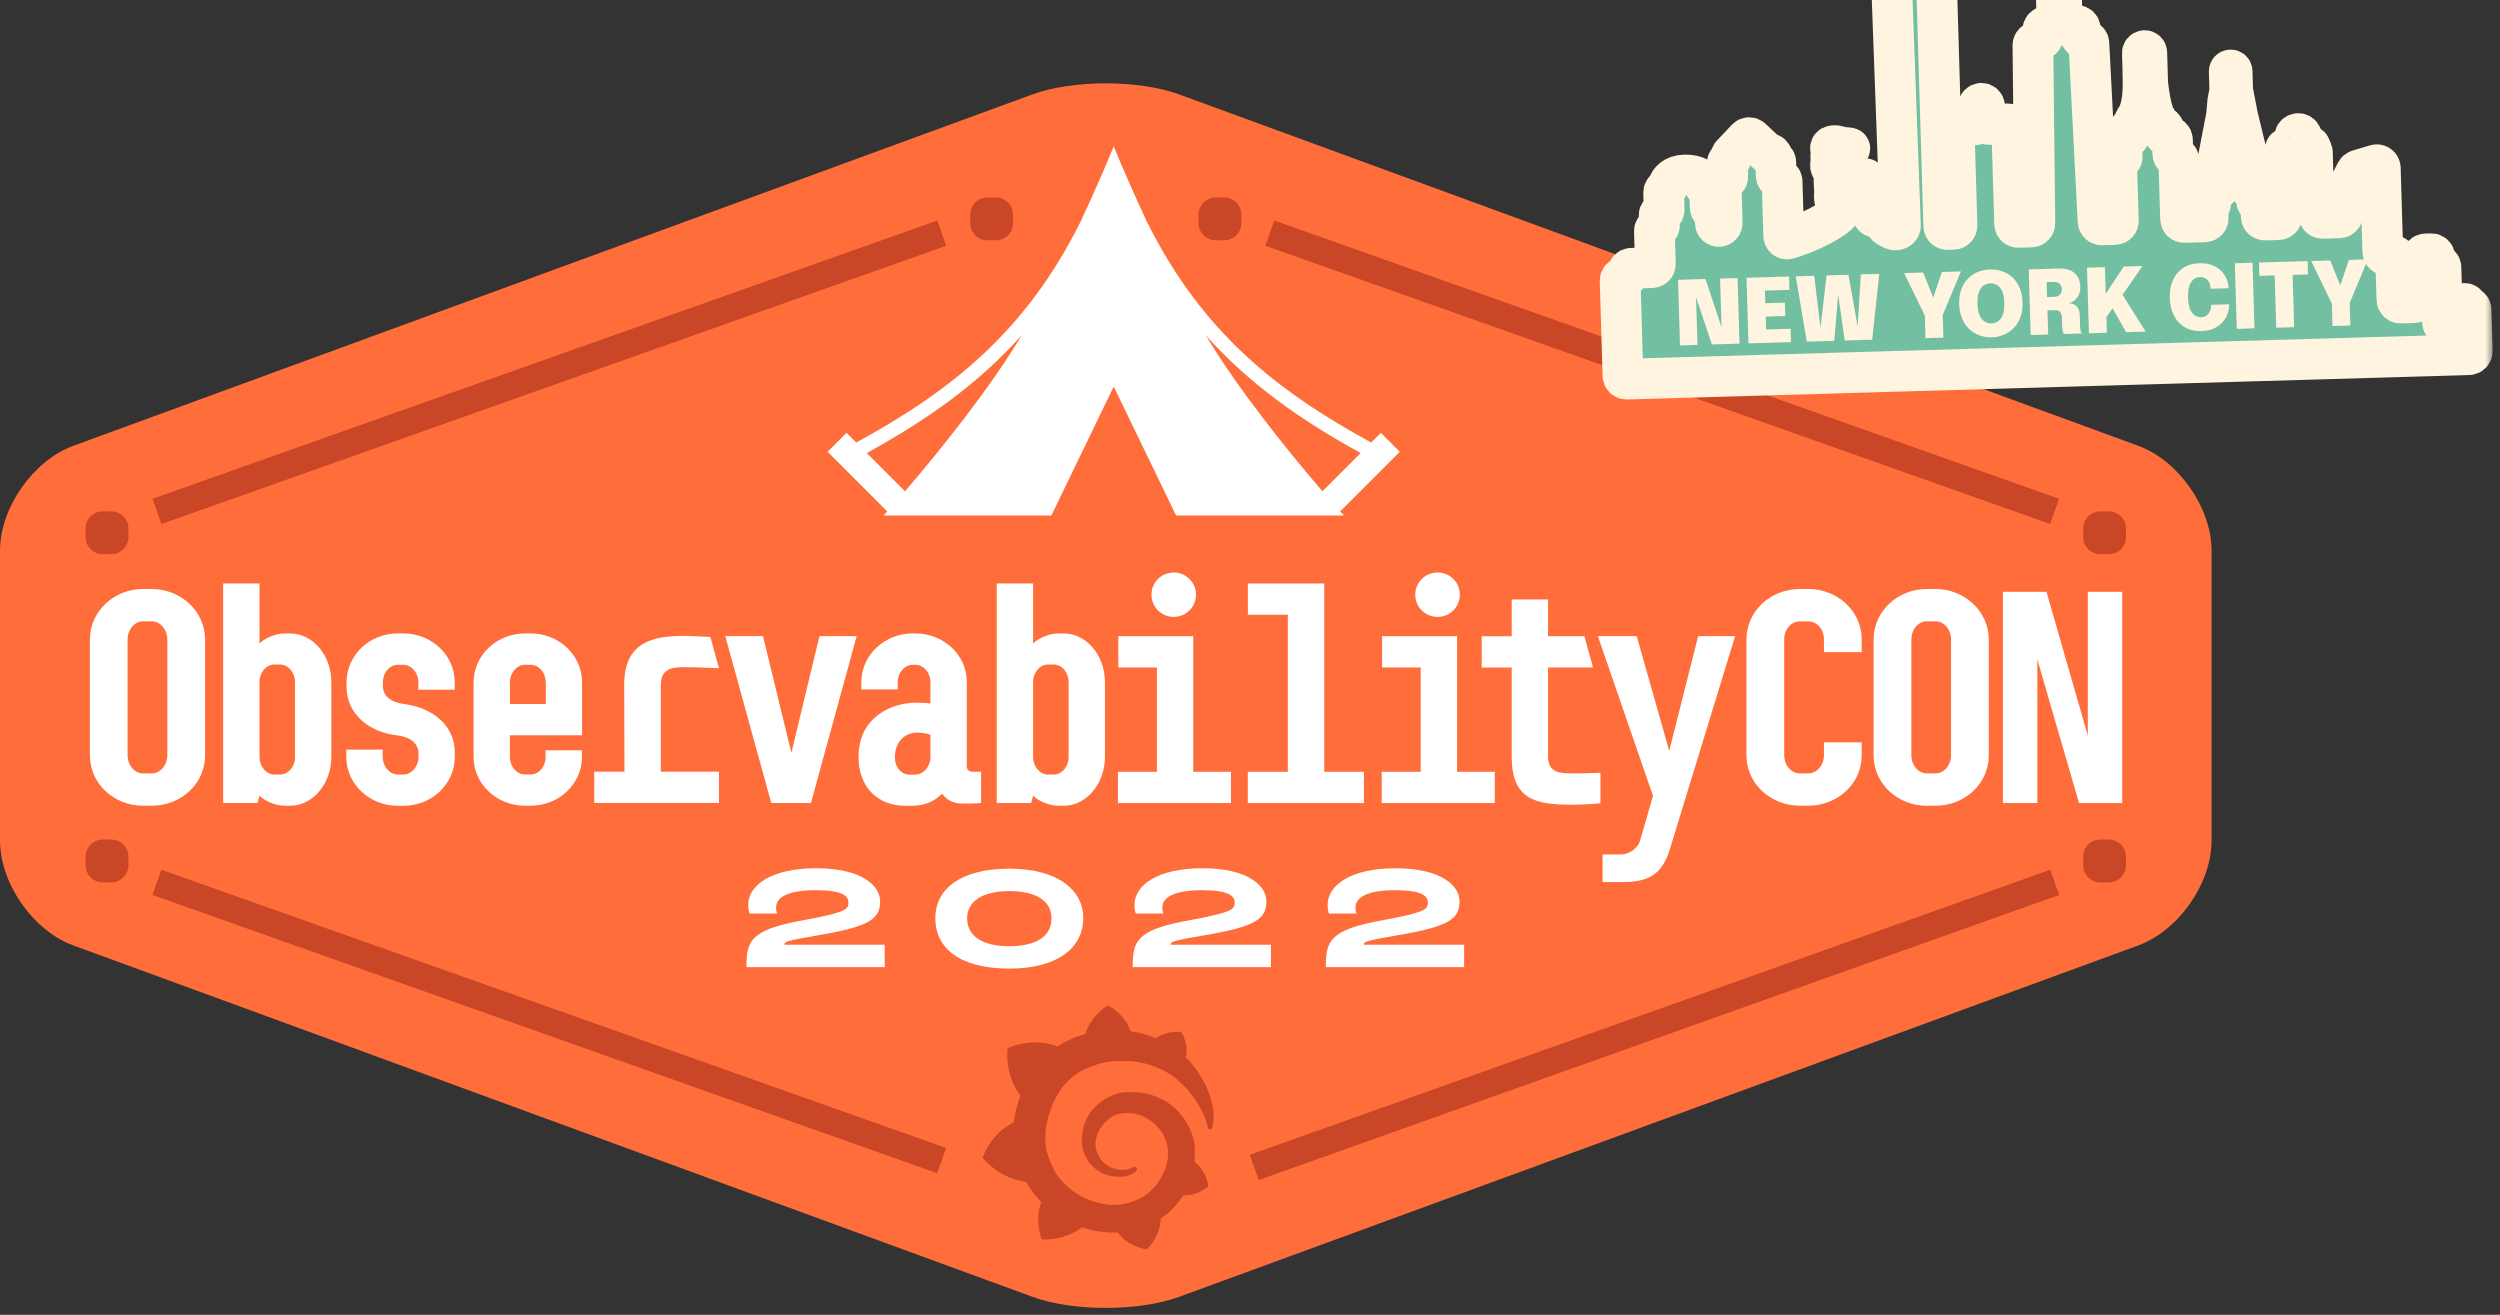 <svg width="270" height="142" viewBox="0 0 270 142" fill="none" xmlns="http://www.w3.org/2000/svg">
<rect x="0" y="0" width="270" height="142" fill="#333333" stroke="none"/>
<path d="M230.93 102.107C235.287 100.513 238.851 95.409 238.851 90.77V59.483C238.851 54.844 235.287 49.74 230.93 48.146L127.344 10.196C122.987 8.601 115.859 8.601 111.502 10.196L7.921 48.146C3.564 49.745 0 54.844 0 59.483L0 90.77C0 95.409 3.564 100.513 7.921 102.107L111.507 140.058C115.863 141.652 122.991 141.652 127.348 140.058L230.934 102.107H230.93Z" fill="#FF6D3B"/>
<path d="M80.617 104.45H95.549V102.032H84.725C84.725 101.713 84.725 101.634 88.528 100.979C94.001 100.042 95.054 99.211 95.054 97.336C95.054 95.664 93.082 93.772 88.147 93.772C83.213 93.772 80.807 95.651 80.807 97.734C80.807 98.114 80.869 98.468 80.949 98.658H83.925C83.863 98.499 83.814 98.278 83.814 98.021C83.814 96.889 85.149 96.142 88.081 96.142C91.013 96.142 91.632 96.779 91.632 97.464C91.632 98.229 91.393 98.53 86.489 99.436C80.98 100.453 80.617 101.682 80.617 104.45Z" fill="white"/>
<path d="M109.006 104.609C114.4 104.609 116.995 102.221 116.995 99.166C116.995 96.111 114.21 93.816 109.006 93.816C103.801 93.816 101.016 95.965 101.016 99.166C101.016 102.367 103.611 104.609 109.006 104.609ZM109.006 102.191C105.999 102.191 104.451 101.028 104.451 99.184C104.451 97.34 106.092 96.239 109.006 96.239C111.919 96.239 113.56 97.305 113.56 99.184C113.56 101.063 112.017 102.191 109.006 102.191Z" fill="white"/>
<path d="M122.332 104.45H137.264V102.032H126.44C126.44 101.713 126.44 101.634 130.242 100.979C135.716 100.042 136.769 99.211 136.769 97.336C136.769 95.664 134.797 93.772 129.862 93.772C124.928 93.772 122.522 95.651 122.522 97.734C122.522 98.114 122.584 98.468 122.664 98.658H125.639C125.578 98.499 125.529 98.278 125.529 98.021C125.529 96.889 126.864 96.142 129.796 96.142C132.727 96.142 133.346 96.779 133.346 97.464C133.346 98.229 133.108 98.53 128.204 99.436C122.695 100.453 122.332 101.682 122.332 104.45Z" fill="white"/>
<path d="M143.193 104.451H158.125V102.032H147.301C147.301 101.714 147.301 101.634 151.104 100.98C156.578 100.042 157.63 99.211 157.63 97.336C157.63 95.665 155.658 93.772 150.723 93.772C145.789 93.772 143.383 95.652 143.383 97.734C143.383 98.115 143.445 98.468 143.525 98.658H146.501C146.439 98.499 146.39 98.278 146.39 98.022C146.39 96.89 147.726 96.142 150.657 96.142C153.589 96.142 154.208 96.779 154.208 97.465C154.208 98.23 153.969 98.53 149.065 99.437C143.556 100.454 143.193 101.683 143.193 104.451Z" fill="white"/>
<path d="M15.452 87.022C12.296 87.022 9.711 84.625 9.711 81.598V69.061C9.711 66.033 12.301 63.611 15.452 63.611H16.374C19.556 63.611 22.15 66.046 22.15 69.061V81.598C22.15 84.625 19.56 87.022 16.374 87.022H15.452ZM16.374 67.101H15.452C14.53 67.101 13.78 67.989 13.78 69.061V81.568C13.78 82.631 14.522 83.528 15.452 83.528H16.374C17.326 83.528 18.072 82.64 18.072 81.568V69.061C18.072 67.997 17.33 67.101 16.374 67.101Z" fill="white"/>
<path d="M30.763 68.414H31.355C33.764 68.414 35.784 70.755 35.784 73.658V81.749C35.784 84.656 33.764 87.019 31.355 87.019H30.763C29.605 87.019 28.413 86.367 28.023 85.925L27.817 86.723H24.1V63.016H28.027V69.507C28.413 69.061 29.605 68.41 30.767 68.41L30.763 68.414ZM29.635 83.653H30.227C31.149 83.653 31.86 82.795 31.86 81.783V73.662C31.86 72.624 31.149 71.767 30.227 71.767H29.635C28.743 71.767 28.027 72.624 28.027 73.662V81.783C28.027 82.761 28.743 83.653 29.635 83.653Z" fill="white"/>
<path d="M41.339 81.754C41.339 82.791 42.085 83.649 42.972 83.649H43.564C44.456 83.649 45.197 82.791 45.197 81.754V81.368C45.197 80.3 44.336 79.588 42.848 79.408C39.842 79.087 37.428 77.067 37.428 74.194V73.693C37.428 70.76 39.898 68.41 42.959 68.41H43.551C46.612 68.41 49.112 70.751 49.112 73.693V74.49H45.185V73.693C45.185 72.655 44.439 71.797 43.551 71.797H42.959C42.067 71.797 41.351 72.655 41.351 73.693V74.079C41.351 75.146 42.188 75.858 43.671 76.038C46.677 76.424 49.117 78.319 49.117 81.256V81.758C49.117 84.691 46.621 87.028 43.555 87.028H42.964C39.902 87.028 37.402 84.686 37.402 81.758V80.956H41.33V81.758H41.334L41.339 81.754Z" fill="white"/>
<path d="M57.301 87.022H56.71C53.648 87.022 51.148 84.681 51.148 81.753V73.692C51.148 70.759 53.648 68.409 56.71 68.409H57.301C60.363 68.409 62.863 70.75 62.863 73.692V79.407H55.067V81.748C55.067 82.786 55.813 83.644 56.701 83.644H57.293C58.215 83.644 58.926 82.786 58.926 81.748V81.032H62.854V81.748C62.854 84.681 60.354 87.018 57.293 87.018H57.301V87.022ZM58.935 73.692C58.935 72.654 58.219 71.796 57.301 71.796H56.71C55.818 71.796 55.076 72.654 55.076 73.692V76.033H58.948V73.692H58.939H58.935Z" fill="white"/>
<path d="M100.486 75.974V73.693C100.486 72.655 99.774 71.797 98.852 71.797H98.582C97.69 71.797 96.948 72.655 96.948 73.693V74.465H93.021V73.693C93.021 70.76 95.521 68.41 98.582 68.41H98.852C101.888 68.41 104.413 70.721 104.413 73.598V82.753C104.413 83.139 104.684 83.344 105.005 83.344H105.957V86.728C105.271 86.787 104.615 86.787 103.937 86.787C103.166 86.787 102.265 86.496 101.764 85.724C101.048 86.35 100.216 87.028 98.372 87.028H97.78C94.719 87.028 92.721 84.927 92.721 81.758C92.721 77.402 96.327 75.888 98.964 75.888C99.375 75.888 100.091 75.914 100.482 75.978L100.49 75.969H100.486V75.974ZM98.852 83.653C99.774 83.653 100.486 82.766 100.486 81.758V79.361C100.036 79.181 99.418 79.125 99.032 79.125C97.784 79.125 96.653 80.047 96.653 81.766C96.653 82.92 97.369 83.662 98.26 83.662H98.852V83.653Z" fill="white"/>
<path d="M114.312 68.414H114.903C117.309 68.414 119.333 70.755 119.333 73.658V81.749C119.333 84.656 117.313 87.019 114.903 87.019H114.312C113.154 87.019 111.962 86.367 111.572 85.925L111.366 86.723H107.648V63.016H111.576V69.507C111.962 69.061 113.154 68.41 114.316 68.41L114.312 68.414ZM113.184 83.653H113.776C114.698 83.653 115.409 82.795 115.409 81.783V73.662C115.409 72.624 114.698 71.767 113.776 71.767H113.184C112.292 71.767 111.576 72.624 111.576 73.662V81.783C111.576 82.761 112.292 83.653 113.184 83.653Z" fill="white"/>
<path d="M128.87 68.704V83.351H132.944V86.73H120.736V83.351H124.947V72.087H120.779V68.709H128.874L128.87 68.704ZM129.17 64.228C129.17 65.557 128.098 66.625 126.765 66.625C125.431 66.625 124.359 65.557 124.359 64.228C124.359 62.899 125.431 61.831 126.765 61.831C128.098 61.831 129.17 62.899 129.17 64.228Z" fill="white"/>
<path d="M157.363 68.705V83.352H161.436V86.731H149.225V83.352H153.435V72.088H149.267V68.709H157.363V68.705ZM157.663 64.228C157.663 65.558 156.595 66.625 155.257 66.625C153.92 66.625 152.848 65.558 152.848 64.228C152.848 62.899 153.915 61.831 155.257 61.831C156.6 61.831 157.663 62.899 157.663 64.228Z" fill="white"/>
<path d="M143.02 63.016V83.353H147.303V86.731H134.762V83.353H139.084V66.394H134.77V63.016H143.016H143.02Z" fill="white"/>
<path d="M194.395 83.528H195.287C196.238 83.528 196.985 82.64 196.985 81.568V80.17H201.062V81.594C201.062 84.621 198.472 87.018 195.287 87.018H194.395C191.213 87.018 188.619 84.621 188.619 81.594V69.035C188.619 66.008 191.209 63.611 194.395 63.611H195.287C198.468 63.611 201.062 66.008 201.062 69.035V70.433H196.985V69.035C196.985 67.972 196.243 67.11 195.287 67.11H194.395C193.443 67.11 192.697 67.967 192.697 69.035V81.572C192.697 82.636 193.443 83.532 194.395 83.532V83.523V83.528Z" fill="white"/>
<path d="M208.091 87.022C204.935 87.022 202.35 84.625 202.35 81.598V69.061C202.35 66.033 204.939 63.611 208.091 63.611H209.013C212.194 63.611 214.788 66.046 214.788 69.061V81.598C214.788 84.625 212.199 87.022 209.013 87.022H208.091ZM209.013 67.101H208.091C207.169 67.101 206.427 67.989 206.427 69.061V81.568C206.427 82.631 207.173 83.528 208.091 83.528H209.013C209.965 83.528 210.711 82.64 210.711 81.568V69.061C210.711 67.997 209.965 67.101 209.013 67.101Z" fill="white"/>
<path d="M220.034 71.231V86.731H216.316V63.912H221.02L225.484 79.446V63.912H229.201V86.731H224.532L220.038 71.231H220.034Z" fill="white"/>
<path d="M71.377 73.924C71.377 72.234 72.565 72.054 73.877 72.054C75.039 72.054 76.523 72.114 77.65 72.17L76.716 68.791C75.725 68.735 74.366 68.675 73.877 68.675C70.545 68.675 67.415 69.327 67.415 73.919L67.441 83.339H64.174V86.718H77.65V83.339H71.369V73.919H71.377V73.924Z" fill="white"/>
<path d="M167.19 81.719V72.089H172.048L171.114 68.71H167.19V64.744H163.263V68.714H160.025V72.093H163.263V81.723C163.263 86.345 165.827 86.911 169.724 86.911C170.972 86.911 172.168 86.821 172.85 86.761V83.468C171.834 83.498 170.71 83.528 169.724 83.528C168.412 83.528 167.19 83.412 167.19 81.719Z" fill="white"/>
<path d="M92.521 68.705L87.581 86.727H83.298L78.328 68.705H82.406L85.467 81.302L88.503 68.705H92.521Z" fill="white"/>
<path d="M172.566 68.705H176.764L180.276 81.088L183.402 68.705H187.393L180.383 91.589C179.547 94.462 178.033 95.263 175.233 95.263H173.077V92.279H175.096C175.868 92.279 176.893 91.709 177.163 90.671L178.522 85.955L172.571 68.705H172.566Z" fill="white"/>
<path fill-rule="evenodd" clip-rule="evenodd" d="M92.473 47.794C102.863 42.128 110.861 35.707 116.735 23.87C117.403 22.44 118.014 21.087 118.551 19.871C118.574 19.816 118.597 19.761 118.62 19.705L118.624 19.707C119.311 18.146 119.871 16.818 120.263 15.849V15.757C120.27 15.773 120.276 15.788 120.282 15.803C120.289 15.788 120.295 15.772 120.301 15.756V15.85C120.694 16.819 121.254 18.146 121.94 19.706L121.943 19.705C121.958 19.742 121.974 19.779 121.989 19.817C122.537 21.06 123.165 22.448 123.851 23.918C129.723 35.723 137.712 42.135 148.087 47.793L149.133 46.747L151.178 48.792L144.739 55.232C144.879 55.388 145.013 55.536 145.14 55.676H127.018L120.282 41.748L113.547 55.675H95.424C95.551 55.536 95.684 55.389 95.823 55.235L89.381 48.792L91.426 46.747L92.473 47.794ZM142.825 53.055L146.951 48.929C140.519 45.389 134.952 41.508 130.225 36.209C133.656 41.969 139.132 48.771 142.825 53.055ZM93.61 48.93C100.044 45.389 105.614 41.506 110.341 36.204C106.91 41.967 101.43 48.773 97.737 53.058L93.61 48.93Z" fill="white"/>
<g opacity="0.8">
<path fill-rule="evenodd" clip-rule="evenodd" d="M102.191 26.541L17.437 56.59L16.473 53.87L101.226 23.821L102.191 26.541Z" fill="#BB3C20"/>
<path fill-rule="evenodd" clip-rule="evenodd" d="M16.464 96.656L101.217 126.705L102.182 123.984L17.428 93.936L16.464 96.656Z" fill="#BB3C20"/>
<path fill-rule="evenodd" clip-rule="evenodd" d="M136.663 26.541L221.416 56.59L222.381 53.87L137.627 23.821L136.663 26.541Z" fill="#BB3C20"/>
<path fill-rule="evenodd" clip-rule="evenodd" d="M222.386 96.655L135.945 127.438L134.977 124.72L221.418 93.936L222.386 96.655Z" fill="#BB3C20"/>
<path d="M107.557 21.329H106.632C105.615 21.329 104.783 22.161 104.783 23.178V24.102C104.783 25.119 105.615 25.951 106.632 25.951H107.557C108.574 25.951 109.406 25.119 109.406 24.102V23.178C109.406 22.161 108.574 21.329 107.557 21.329Z" fill="#BB3C20"/>
<path d="M132.215 21.329H131.291C130.274 21.329 129.441 22.161 129.441 23.178V24.102C129.441 25.119 130.274 25.951 131.291 25.951H132.215C133.232 25.951 134.064 25.119 134.064 24.102V23.178C134.064 22.161 133.232 21.329 132.215 21.329Z" fill="#BB3C20"/>
<path d="M227.758 90.673H226.834C225.816 90.673 224.984 91.505 224.984 92.522V93.447C224.984 94.464 225.816 95.296 226.834 95.296H227.758C228.775 95.296 229.607 94.464 229.607 93.447V92.522C229.607 91.505 228.775 90.673 227.758 90.673Z" fill="#BB3C20"/>
<path d="M12.02 90.672H11.095C10.078 90.672 9.246 91.504 9.246 92.521V93.446C9.246 94.463 10.078 95.295 11.095 95.295H12.02C13.037 95.295 13.869 94.463 13.869 93.446V92.521C13.869 91.504 13.037 90.672 12.02 90.672Z" fill="#BB3C20"/>
<path d="M227.758 55.229H226.834C225.816 55.229 224.984 56.061 224.984 57.078V58.003C224.984 59.02 225.816 59.852 226.834 59.852H227.758C228.775 59.852 229.607 59.02 229.607 58.003V57.078C229.607 56.061 228.775 55.229 227.758 55.229Z" fill="#BB3C20"/>
<path d="M12.02 55.229H11.095C10.078 55.229 9.246 56.061 9.246 57.078V58.003C9.246 59.02 10.078 59.852 11.095 59.852H12.02C13.037 59.852 13.869 59.02 13.869 58.003V57.078C13.869 56.061 13.037 55.229 12.02 55.229Z" fill="#BB3C20"/>
<path d="M131.067 120.245C131.016 119.824 130.975 119.307 130.781 118.747C130.637 118.188 130.397 117.574 130.06 116.922C129.722 116.266 129.293 115.61 128.766 114.954C128.572 114.718 128.336 114.436 128.045 114.205C128.429 112.708 127.564 111.442 127.564 111.442C126.127 111.349 125.166 111.862 124.829 112.144C124.778 112.144 124.737 112.098 124.635 112.052C124.395 111.959 124.154 111.867 123.868 111.775C123.581 111.682 123.341 111.631 123.055 111.539C122.768 111.493 122.477 111.447 122.241 111.396H122.098C121.474 109.427 119.654 108.591 119.654 108.591C117.639 109.857 117.26 111.585 117.26 111.585V111.678C117.168 111.724 117.02 111.724 116.923 111.77C116.779 111.821 116.636 111.862 116.442 111.913C116.299 111.964 116.156 112.006 115.962 112.098C115.675 112.241 115.338 112.38 115.051 112.519C114.765 112.662 114.474 112.847 114.187 113.031C114.136 113.031 114.136 112.985 114.136 112.985C111.308 111.955 108.813 113.221 108.813 113.221C108.573 116.123 109.913 117.994 110.204 118.322C110.153 118.507 110.061 118.697 110.01 118.881C109.816 119.533 109.626 120.24 109.529 120.942C109.529 121.035 109.478 121.127 109.478 121.224C106.891 122.49 106.119 125.06 106.119 125.06C108.277 127.495 110.819 127.633 110.819 127.633C111.156 128.192 111.489 128.71 111.918 129.223C112.112 129.408 112.302 129.643 112.445 129.833C111.678 132.032 112.537 133.858 112.537 133.858C114.936 133.95 116.516 132.827 116.853 132.545C117.094 132.638 117.334 132.689 117.574 132.781C118.295 132.966 119.062 133.063 119.825 133.109H120.735C121.885 134.699 123.849 134.934 123.849 134.934C125.286 133.483 125.337 132.032 125.337 131.704V131.612C125.624 131.427 125.915 131.191 126.201 130.956C126.779 130.443 127.26 129.879 127.689 129.274C127.74 129.228 127.782 129.181 127.782 129.089C129.413 129.181 130.513 128.109 130.513 128.109C130.226 126.469 129.27 125.674 129.076 125.535H129.025V123.664C128.974 123.479 128.974 123.29 128.932 123.146C128.738 122.444 128.503 121.788 128.119 121.178C127.735 120.568 127.306 120.055 126.774 119.588C126.248 119.122 125.675 118.794 125.046 118.516C124.422 118.235 123.803 118.096 123.128 117.999C122.791 117.953 122.505 117.953 122.172 117.953H121.691C121.548 117.953 121.354 117.999 121.211 117.999C120.587 118.091 119.968 118.327 119.436 118.655C118.91 118.983 118.429 119.357 118.046 119.778C117.662 120.198 117.376 120.716 117.181 121.229C116.987 121.742 116.895 122.259 116.844 122.772V123.521C116.895 123.756 116.937 124.034 116.987 124.269C117.131 124.736 117.371 125.157 117.611 125.535C117.898 125.91 118.235 126.192 118.568 126.423C118.905 126.658 119.289 126.843 119.667 126.936C120.046 127.028 120.388 127.079 120.767 127.079H121.391C121.442 127.079 121.483 127.079 121.534 127.033C121.627 127.033 121.678 126.986 121.775 126.986C121.918 126.94 122.061 126.894 122.204 126.802C122.348 126.755 122.445 126.658 122.588 126.566C122.639 126.566 122.639 126.515 122.68 126.473C122.824 126.381 122.823 126.196 122.731 126.099C122.639 126.007 122.491 125.956 122.394 126.053C122.343 126.053 122.343 126.099 122.301 126.099C122.209 126.145 122.107 126.192 121.964 126.242C121.872 126.289 121.724 126.289 121.627 126.335H120.86C120.573 126.289 120.333 126.242 120.046 126.099C119.76 126.007 119.52 125.817 119.279 125.632C119.039 125.448 118.85 125.166 118.702 124.93C118.558 124.653 118.415 124.371 118.364 124.043C118.314 123.9 118.314 123.715 118.314 123.576V123.341C118.314 123.248 118.314 123.156 118.364 123.059C118.508 122.356 118.845 121.7 119.423 121.141C119.566 120.998 119.709 120.905 119.852 120.767C119.996 120.674 120.19 120.582 120.333 120.485C120.527 120.392 120.716 120.342 120.86 120.3C121.054 120.254 121.243 120.208 121.437 120.208H122.015C122.209 120.208 122.445 120.258 122.639 120.3C123.068 120.392 123.452 120.536 123.84 120.767C124.607 121.187 125.231 121.843 125.661 122.592C125.855 122.966 125.998 123.387 126.09 123.807C126.09 123.9 126.141 124.043 126.141 124.135V124.884C126.141 125.027 126.141 125.12 126.09 125.258C126.09 125.351 126.04 125.494 126.04 125.586C126.04 125.679 125.989 125.822 125.947 125.914C125.896 126.15 125.804 126.381 125.707 126.571C125.513 126.991 125.277 127.416 124.986 127.837C124.408 128.585 123.641 129.241 122.736 129.611C122.306 129.796 121.825 129.939 121.345 130.032C121.105 130.078 120.864 130.078 120.624 130.124H120.287C120.337 130.124 120.287 130.124 120.287 130.124H119.903C119.376 130.073 118.845 129.981 118.369 129.847C117.888 129.703 117.362 129.519 116.932 129.288C116.022 128.821 115.204 128.165 114.538 127.37C114.201 126.996 113.915 126.575 113.725 126.104C113.485 125.637 113.295 125.166 113.147 124.699C113.004 124.232 112.907 123.719 112.907 123.248V122.592C112.907 122.356 112.958 122.079 112.958 121.843C113.009 121.608 113.05 121.326 113.101 121.095C113.152 120.859 113.194 120.577 113.295 120.346C113.439 119.88 113.633 119.408 113.822 118.942C114.252 118.054 114.779 117.26 115.453 116.65C115.596 116.506 115.791 116.321 115.98 116.183C116.174 116.04 116.364 115.906 116.558 115.809C116.752 115.665 116.941 115.573 117.135 115.481L117.422 115.337C117.473 115.337 117.514 115.291 117.565 115.291C117.616 115.291 117.657 115.245 117.708 115.245C117.902 115.152 118.138 115.102 118.332 115.009C118.383 115.009 118.424 114.963 118.475 114.963C118.526 114.963 118.568 114.917 118.619 114.917C118.711 114.871 118.859 114.871 118.956 114.824C119.007 114.824 119.048 114.778 119.15 114.778C119.201 114.778 119.242 114.778 119.344 114.732C119.395 114.732 119.436 114.732 119.538 114.681H119.732C119.783 114.681 119.825 114.681 119.926 114.635C119.977 114.635 120.069 114.635 120.12 114.589H120.934C120.934 114.589 120.984 114.589 120.934 114.589H121.798C122.227 114.589 122.662 114.635 123.092 114.732C123.905 114.875 124.672 115.152 125.393 115.481C126.114 115.809 126.737 116.229 127.264 116.696L127.357 116.788L127.449 116.881C127.5 116.927 127.592 116.973 127.643 117.065C127.694 117.116 127.786 117.158 127.837 117.25C127.888 117.343 127.98 117.394 128.031 117.435C128.271 117.671 128.461 117.902 128.655 118.184C129.039 118.65 129.376 119.163 129.612 119.635C129.612 119.681 129.662 119.681 129.662 119.727C129.662 119.773 129.713 119.773 129.713 119.819C129.764 119.866 129.764 119.912 129.806 120.004C129.856 120.051 129.856 120.097 129.898 120.189C129.949 120.24 129.949 120.282 129.99 120.374C130.083 120.61 130.185 120.794 130.231 120.984C130.323 121.312 130.425 121.594 130.471 121.83C130.522 121.922 130.614 122.014 130.711 121.973C130.804 121.973 130.905 121.88 130.905 121.788C131.099 120.901 131.099 120.573 131.049 120.245V120.286L131.067 120.245Z" fill="#BB3C20"/>
</g>
<mask id="path-34-outside-1_26235_3009" maskUnits="userSpaceOnUse" x="170.926" y="-7.768" width="98.413" height="51.86" fill="black">
<rect fill="white" x="170.926" y="-7.768" width="98.413" height="51.86"/>
<path d="M174.974 30.326L175.278 40.578C175.285 40.788 175.46 40.954 175.671 40.948L266.632 38.307C266.843 38.3 267.009 38.125 267.003 37.914L266.869 33.411C266.865 33.29 266.765 33.196 266.644 33.199C266.524 33.203 266.424 33.108 266.42 32.988C266.417 32.868 266.316 32.773 266.196 32.777L265.2 32.806C265.08 32.81 264.985 32.91 264.989 33.031C264.993 33.151 264.898 33.251 264.778 33.255L264.622 33.26C264.416 33.266 264.254 33.438 264.26 33.644L264.295 34.826C264.299 34.964 264.191 35.078 264.053 35.083C263.916 35.087 263.801 34.978 263.797 34.841L263.731 32.601L263.62 28.867C263.615 28.695 263.471 28.56 263.299 28.565C263.127 28.57 262.984 28.435 262.979 28.264L262.964 27.774C262.958 27.563 262.782 27.397 262.572 27.404L261.965 27.422C261.755 27.428 261.589 27.604 261.595 27.814L261.61 28.304C261.615 28.476 261.48 28.619 261.308 28.625C261.136 28.63 261.001 28.773 261.006 28.945L261.106 32.297C261.112 32.508 260.946 32.684 260.736 32.69L259.258 32.734C259.048 32.74 258.872 32.574 258.866 32.364L258.733 27.899C258.727 27.689 258.551 27.523 258.34 27.529L257.734 27.547C257.523 27.554 257.347 27.388 257.341 27.177L257.073 18.161C257.066 17.91 256.823 17.735 256.583 17.807L255.207 18.218L254.683 18.378C254.584 18.408 254.501 18.477 254.454 18.57L253.152 21.135C253.128 21.183 253.114 21.235 253.111 21.288L253.015 23.164C253.005 23.363 252.844 23.52 252.646 23.526L250.827 23.58C250.617 23.586 250.441 23.42 250.435 23.21L250.351 20.389C250.348 20.288 250.305 20.192 250.231 20.122L249.948 19.856C249.875 19.787 249.832 19.691 249.829 19.59L249.736 16.461C249.734 16.413 249.724 16.365 249.704 16.32L249.484 15.813C249.427 15.682 249.24 15.682 249.184 15.814C249.121 15.961 248.908 15.941 248.874 15.785L248.767 15.295L248.572 14.691C248.453 14.323 247.925 14.345 247.837 14.722L247.663 15.471C247.656 15.501 247.646 15.529 247.632 15.556L247.378 16.064C247.322 16.176 247.161 16.175 247.106 16.063C247.042 15.933 246.85 15.958 246.822 16.1L246.753 16.446C246.749 16.466 246.747 16.487 246.748 16.507L246.842 19.679C246.845 19.78 246.808 19.878 246.738 19.952L246.472 20.234C246.403 20.308 246.365 20.406 246.368 20.507L246.452 23.328C246.458 23.539 246.293 23.715 246.082 23.721L244.604 23.765C244.394 23.771 244.218 23.605 244.212 23.395L244.176 22.189C244.173 22.069 244.072 21.974 243.952 21.978C243.832 21.982 243.731 21.887 243.728 21.767L243.699 20.81C243.693 20.599 243.517 20.434 243.307 20.44L243.26 20.441C243.05 20.448 242.874 20.282 242.868 20.072L242.782 17.194C242.781 17.168 242.778 17.142 242.772 17.116L241.645 12.455L241.35 10.907L241.136 9.823C241.132 9.803 241.129 9.782 241.129 9.761L241.068 7.708C241.065 7.622 240.993 7.554 240.907 7.557C240.822 7.559 240.754 7.631 240.756 7.717L240.817 9.76C240.818 9.787 240.816 9.815 240.811 9.843L240.603 10.929L240.462 12.49L239.553 17.209C239.548 17.237 239.545 17.265 239.546 17.293L239.632 20.168C239.638 20.378 239.472 20.554 239.262 20.56L239.091 20.565C238.88 20.572 238.715 20.747 238.721 20.958L238.751 21.977C238.754 22.063 238.686 22.134 238.6 22.137C238.514 22.14 238.447 22.211 238.449 22.297L238.487 23.565C238.493 23.776 238.328 23.951 238.117 23.957L235.893 24.024C235.682 24.03 235.506 23.864 235.5 23.654L235.31 17.252C235.305 17.08 235.161 16.945 234.99 16.95C234.818 16.955 234.674 16.82 234.669 16.648L234.623 15.101C234.617 14.89 234.441 14.724 234.231 14.731L234.122 14.734C233.911 14.74 233.736 14.575 233.729 14.364L233.718 13.998C233.712 13.792 233.54 13.63 233.334 13.636C233.128 13.642 232.956 13.48 232.95 13.274L232.944 13.084C232.94 12.968 232.882 12.862 232.815 12.767C232.371 12.134 232.058 10.051 231.951 9.006L231.852 5.688C231.848 5.562 231.743 5.462 231.617 5.466C231.476 5.47 231.363 5.601 231.372 5.742C231.399 6.171 231.434 7.143 231.453 9.021C231.475 11.249 230.984 12.41 230.644 12.836C230.569 12.93 230.514 13.043 230.517 13.163L230.525 13.44C230.53 13.594 230.408 13.723 230.254 13.728C230.099 13.732 229.977 13.861 229.982 14.016L229.998 14.537C230.004 14.748 229.838 14.924 229.628 14.93L229.519 14.933C229.308 14.939 229.143 15.115 229.149 15.326L229.197 16.936C229.202 17.107 229.067 17.251 228.895 17.256C228.723 17.261 228.588 17.404 228.593 17.576L228.78 23.853C228.786 24.064 228.62 24.24 228.41 24.246L226.986 24.288C226.779 24.294 226.604 24.134 226.594 23.927L225.599 4.692C225.592 4.55 225.507 4.425 225.379 4.365L224.917 4.151C224.786 4.091 224.701 3.961 224.696 3.817L224.676 3.127C224.67 2.916 224.494 2.751 224.283 2.757L223.117 2.791C222.906 2.798 222.73 2.632 222.724 2.422L222.559 -3.14C222.554 -3.295 222.425 -3.416 222.271 -3.412C222.116 -3.407 221.994 -3.278 221.999 -3.123L222.164 2.438C222.17 2.649 222.005 2.824 221.794 2.831L221.001 2.854C220.791 2.861 220.625 3.036 220.631 3.247L220.651 3.912C220.656 4.069 220.563 4.213 220.418 4.274L219.787 4.542C219.645 4.602 219.553 4.742 219.554 4.897L219.764 24.128C219.766 24.336 219.602 24.508 219.394 24.514L217.971 24.556C217.761 24.562 217.585 24.397 217.579 24.186L217.269 13.748C217.262 13.537 217.087 13.372 216.876 13.378L214.776 13.44C214.566 13.447 214.39 13.281 214.384 13.07L214.337 11.492C214.331 11.303 214.173 11.154 213.984 11.159C213.795 11.165 213.646 11.323 213.652 11.512L213.699 13.091C213.705 13.301 213.54 13.477 213.329 13.483L211.416 13.54C211.205 13.546 211.04 13.722 211.046 13.933L211.356 24.371C211.362 24.582 211.197 24.758 210.986 24.764L210.317 24.784C210.107 24.79 209.931 24.624 209.925 24.414L209.139 -2.017C209.133 -2.228 208.957 -2.393 208.747 -2.387L204.658 -2.265C204.447 -2.259 204.281 -2.082 204.288 -1.87L205.248 24.383C205.258 24.66 204.918 24.865 204.643 24.828C204.432 24.799 204.081 24.608 203.802 24.435C203.633 24.33 203.591 24.107 203.7 23.941C203.819 23.76 203.757 23.516 203.566 23.414L203.278 23.26C203.133 23.183 202.956 23.207 202.837 23.32L202.809 23.345C202.641 23.504 202.37 23.477 202.262 23.273C202.172 23.102 202.095 22.919 202.091 22.786C202.085 22.579 201.821 22.338 201.622 22.194C201.552 22.142 201.495 22.073 201.468 21.99C201.354 21.644 201.207 21.131 201.295 21.128C201.371 21.126 201.421 20.878 201.446 20.669C201.46 20.562 201.512 20.462 201.597 20.396L201.894 20.164C202.069 20.027 201.989 19.748 201.768 19.725L201.651 19.713C201.546 19.702 201.48 19.592 201.521 19.494C201.583 19.348 201.416 19.213 201.285 19.302L201.113 19.42C200.993 19.502 200.828 19.448 200.781 19.31L200.757 19.242C200.676 19.008 200.352 18.991 200.247 19.216L200.217 19.282C200.141 19.445 199.931 19.489 199.796 19.372L199.685 19.274C199.524 19.133 199.276 19.281 199.325 19.49C199.356 19.626 199.255 19.756 199.116 19.76L199.025 19.763C198.904 19.767 198.794 19.696 198.746 19.585L198.488 18.994C198.447 18.9 198.447 18.793 198.482 18.697C198.56 18.484 198.654 18.187 198.649 18.03C198.642 17.781 198.382 17.415 198.625 17.221C198.85 17.042 198.753 16.541 199.023 16.439C199.61 16.216 200.098 15.968 199.521 15.949C198.524 15.916 198.579 15.666 197.958 15.746C197.535 15.801 197.697 16.235 197.888 16.538C197.933 16.609 197.902 16.706 197.822 16.732C197.72 16.764 197.691 16.929 197.735 17.026C197.781 17.128 197.802 17.264 197.759 17.434C197.648 17.873 197.653 18.06 197.91 18.301C198.166 18.543 198.058 19.107 198.075 19.667C198.091 20.227 198.159 20.412 198.116 21.036C198.072 21.66 198.264 21.841 198.33 21.963C198.384 22.063 198.191 22.212 198.497 22.588C198.638 22.762 198.653 23.02 198.481 23.164C196.99 24.414 194.546 25.36 193.119 25.797C192.883 25.869 192.649 25.695 192.641 25.448L192.467 19.584C192.462 19.412 192.318 19.277 192.147 19.282C191.975 19.287 191.831 19.152 191.826 18.98L191.782 17.487C191.779 17.384 191.693 17.303 191.59 17.306C191.487 17.309 191.4 17.228 191.397 17.125L191.391 16.917C191.385 16.722 191.223 16.569 191.029 16.575C190.935 16.578 190.845 16.543 190.777 16.479L189.174 14.969C189.021 14.825 188.78 14.832 188.635 14.985L187.012 16.707C186.943 16.781 186.906 16.879 186.909 16.98L186.915 17.196C186.918 17.299 186.837 17.385 186.734 17.388C186.631 17.391 186.55 17.477 186.553 17.58L186.597 19.073C186.603 19.28 186.441 19.452 186.235 19.458C186.029 19.464 185.867 19.636 185.873 19.842L185.999 24.074C186.005 24.28 185.843 24.452 185.636 24.458C185.43 24.464 185.258 24.302 185.252 24.096L185.217 22.914C185.213 22.776 185.098 22.668 184.96 22.672C184.823 22.676 184.708 22.568 184.704 22.431L184.653 20.726C184.649 20.587 184.569 20.464 184.453 20.388C184.272 20.268 184.074 20.101 184.07 19.958C184.063 19.709 183.539 18.853 181.921 18.901C180.748 18.936 180.29 19.597 180.176 20.015C180.155 20.093 180.122 20.169 180.067 20.227L179.777 20.535C179.708 20.608 179.67 20.706 179.673 20.808L179.729 22.672C179.733 22.827 179.612 22.956 179.457 22.96C179.302 22.965 179.181 23.094 179.185 23.249L179.219 24.369C179.223 24.523 179.102 24.652 178.947 24.657C178.792 24.662 178.671 24.791 178.675 24.945L178.781 28.516C178.788 28.726 178.622 28.902 178.411 28.908L176.187 28.974C175.976 28.98 175.811 29.156 175.817 29.367L175.822 29.538C175.828 29.748 175.663 29.924 175.452 29.93L175.344 29.933C175.133 29.94 174.967 30.116 174.974 30.326Z"/>
</mask>
<path d="M174.974 30.326L175.278 40.578C175.285 40.788 175.46 40.954 175.671 40.948L266.632 38.307C266.843 38.3 267.009 38.125 267.003 37.914L266.869 33.411C266.865 33.29 266.765 33.196 266.644 33.199C266.524 33.203 266.424 33.108 266.42 32.988C266.417 32.868 266.316 32.773 266.196 32.777L265.2 32.806C265.08 32.81 264.985 32.91 264.989 33.031C264.993 33.151 264.898 33.251 264.778 33.255L264.622 33.26C264.416 33.266 264.254 33.438 264.26 33.644L264.295 34.826C264.299 34.964 264.191 35.078 264.053 35.083C263.916 35.087 263.801 34.978 263.797 34.841L263.731 32.601L263.62 28.867C263.615 28.695 263.471 28.56 263.299 28.565C263.127 28.57 262.984 28.435 262.979 28.264L262.964 27.774C262.958 27.563 262.782 27.397 262.572 27.404L261.965 27.422C261.755 27.428 261.589 27.604 261.595 27.814L261.61 28.304C261.615 28.476 261.48 28.619 261.308 28.625C261.136 28.63 261.001 28.773 261.006 28.945L261.106 32.297C261.112 32.508 260.946 32.684 260.736 32.69L259.258 32.734C259.048 32.74 258.872 32.574 258.866 32.364L258.733 27.899C258.727 27.689 258.551 27.523 258.34 27.529L257.734 27.547C257.523 27.554 257.347 27.388 257.341 27.177L257.073 18.161C257.066 17.91 256.823 17.735 256.583 17.807L255.207 18.218L254.683 18.378C254.584 18.408 254.501 18.477 254.454 18.57L253.152 21.135C253.128 21.183 253.114 21.235 253.111 21.288L253.015 23.164C253.005 23.363 252.844 23.52 252.646 23.526L250.827 23.58C250.617 23.586 250.441 23.42 250.435 23.21L250.351 20.389C250.348 20.288 250.305 20.192 250.231 20.122L249.948 19.856C249.875 19.787 249.832 19.691 249.829 19.59L249.736 16.461C249.734 16.413 249.724 16.365 249.704 16.32L249.484 15.813C249.427 15.682 249.24 15.682 249.184 15.814C249.121 15.961 248.908 15.941 248.874 15.785L248.767 15.295L248.572 14.691C248.453 14.323 247.925 14.345 247.837 14.722L247.663 15.471C247.656 15.501 247.646 15.529 247.632 15.556L247.378 16.064C247.322 16.176 247.161 16.175 247.106 16.063C247.042 15.933 246.85 15.958 246.822 16.1L246.753 16.446C246.749 16.466 246.747 16.487 246.748 16.507L246.842 19.679C246.845 19.78 246.808 19.878 246.738 19.952L246.472 20.234C246.403 20.308 246.365 20.406 246.368 20.507L246.452 23.328C246.458 23.539 246.293 23.715 246.082 23.721L244.604 23.765C244.394 23.771 244.218 23.605 244.212 23.395L244.176 22.189C244.173 22.069 244.072 21.974 243.952 21.978C243.832 21.982 243.731 21.887 243.728 21.767L243.699 20.81C243.693 20.599 243.517 20.434 243.307 20.44L243.26 20.441C243.05 20.448 242.874 20.282 242.868 20.072L242.782 17.194C242.781 17.168 242.778 17.142 242.772 17.116L241.645 12.455L241.35 10.907L241.136 9.823C241.132 9.803 241.129 9.782 241.129 9.761L241.068 7.708C241.065 7.622 240.993 7.554 240.907 7.557C240.822 7.559 240.754 7.631 240.756 7.717L240.817 9.76C240.818 9.787 240.816 9.815 240.811 9.843L240.603 10.929L240.462 12.49L239.553 17.209C239.548 17.237 239.545 17.265 239.546 17.293L239.632 20.168C239.638 20.378 239.472 20.554 239.262 20.56L239.091 20.565C238.88 20.572 238.715 20.747 238.721 20.958L238.751 21.977C238.754 22.063 238.686 22.134 238.6 22.137C238.514 22.14 238.447 22.211 238.449 22.297L238.487 23.565C238.493 23.776 238.328 23.951 238.117 23.957L235.893 24.024C235.682 24.03 235.506 23.864 235.5 23.654L235.31 17.252C235.305 17.08 235.161 16.945 234.99 16.95C234.818 16.955 234.674 16.82 234.669 16.648L234.623 15.101C234.617 14.89 234.441 14.724 234.231 14.731L234.122 14.734C233.911 14.74 233.736 14.575 233.729 14.364L233.718 13.998C233.712 13.792 233.54 13.63 233.334 13.636C233.128 13.642 232.956 13.48 232.95 13.274L232.944 13.084C232.94 12.968 232.882 12.862 232.815 12.767C232.371 12.134 232.058 10.051 231.951 9.006L231.852 5.688C231.848 5.562 231.743 5.462 231.617 5.466C231.476 5.47 231.363 5.601 231.372 5.742C231.399 6.171 231.434 7.143 231.453 9.021C231.475 11.249 230.984 12.41 230.644 12.836C230.569 12.93 230.514 13.043 230.517 13.163L230.525 13.44C230.53 13.594 230.408 13.723 230.254 13.728C230.099 13.732 229.977 13.861 229.982 14.016L229.998 14.537C230.004 14.748 229.838 14.924 229.628 14.93L229.519 14.933C229.308 14.939 229.143 15.115 229.149 15.326L229.197 16.936C229.202 17.107 229.067 17.251 228.895 17.256C228.723 17.261 228.588 17.404 228.593 17.576L228.78 23.853C228.786 24.064 228.62 24.24 228.41 24.246L226.986 24.288C226.779 24.294 226.604 24.134 226.594 23.927L225.599 4.692C225.592 4.55 225.507 4.425 225.379 4.365L224.917 4.151C224.786 4.091 224.701 3.961 224.696 3.817L224.676 3.127C224.67 2.916 224.494 2.751 224.283 2.757L223.117 2.791C222.906 2.798 222.73 2.632 222.724 2.422L222.559 -3.14C222.554 -3.295 222.425 -3.416 222.271 -3.412C222.116 -3.407 221.994 -3.278 221.999 -3.123L222.164 2.438C222.17 2.649 222.005 2.824 221.794 2.831L221.001 2.854C220.791 2.861 220.625 3.036 220.631 3.247L220.651 3.912C220.656 4.069 220.563 4.213 220.418 4.274L219.787 4.542C219.645 4.602 219.553 4.742 219.554 4.897L219.764 24.128C219.766 24.336 219.602 24.508 219.394 24.514L217.971 24.556C217.761 24.562 217.585 24.397 217.579 24.186L217.269 13.748C217.262 13.537 217.087 13.372 216.876 13.378L214.776 13.44C214.566 13.447 214.39 13.281 214.384 13.07L214.337 11.492C214.331 11.303 214.173 11.154 213.984 11.159C213.795 11.165 213.646 11.323 213.652 11.512L213.699 13.091C213.705 13.301 213.54 13.477 213.329 13.483L211.416 13.54C211.205 13.546 211.04 13.722 211.046 13.933L211.356 24.371C211.362 24.582 211.197 24.758 210.986 24.764L210.317 24.784C210.107 24.79 209.931 24.624 209.925 24.414L209.139 -2.017C209.133 -2.228 208.957 -2.393 208.747 -2.387L204.658 -2.265C204.447 -2.259 204.281 -2.082 204.288 -1.87L205.248 24.383C205.258 24.66 204.918 24.865 204.643 24.828C204.432 24.799 204.081 24.608 203.802 24.435C203.633 24.33 203.591 24.107 203.7 23.941C203.819 23.76 203.757 23.516 203.566 23.414L203.278 23.26C203.133 23.183 202.956 23.207 202.837 23.32L202.809 23.345C202.641 23.504 202.37 23.477 202.262 23.273C202.172 23.102 202.095 22.919 202.091 22.786C202.085 22.579 201.821 22.338 201.622 22.194C201.552 22.142 201.495 22.073 201.468 21.99C201.354 21.644 201.207 21.131 201.295 21.128C201.371 21.126 201.421 20.878 201.446 20.669C201.46 20.562 201.512 20.462 201.597 20.396L201.894 20.164C202.069 20.027 201.989 19.748 201.768 19.725L201.651 19.713C201.546 19.702 201.48 19.592 201.521 19.494C201.583 19.348 201.416 19.213 201.285 19.302L201.113 19.42C200.993 19.502 200.828 19.448 200.781 19.31L200.757 19.242C200.676 19.008 200.352 18.991 200.247 19.216L200.217 19.282C200.141 19.445 199.931 19.489 199.796 19.372L199.685 19.274C199.524 19.133 199.276 19.281 199.325 19.49C199.356 19.626 199.255 19.756 199.116 19.76L199.025 19.763C198.904 19.767 198.794 19.696 198.746 19.585L198.488 18.994C198.447 18.9 198.447 18.793 198.482 18.697C198.56 18.484 198.654 18.187 198.649 18.03C198.642 17.781 198.382 17.415 198.625 17.221C198.85 17.042 198.753 16.541 199.023 16.439C199.61 16.216 200.098 15.968 199.521 15.949C198.524 15.916 198.579 15.666 197.958 15.746C197.535 15.801 197.697 16.235 197.888 16.538C197.933 16.609 197.902 16.706 197.822 16.732C197.72 16.764 197.691 16.929 197.735 17.026C197.781 17.128 197.802 17.264 197.759 17.434C197.648 17.873 197.653 18.06 197.91 18.301C198.166 18.543 198.058 19.107 198.075 19.667C198.091 20.227 198.159 20.412 198.116 21.036C198.072 21.66 198.264 21.841 198.33 21.963C198.384 22.063 198.191 22.212 198.497 22.588C198.638 22.762 198.653 23.02 198.481 23.164C196.99 24.414 194.546 25.36 193.119 25.797C192.883 25.869 192.649 25.695 192.641 25.448L192.467 19.584C192.462 19.412 192.318 19.277 192.147 19.282C191.975 19.287 191.831 19.152 191.826 18.98L191.782 17.487C191.779 17.384 191.693 17.303 191.59 17.306C191.487 17.309 191.4 17.228 191.397 17.125L191.391 16.917C191.385 16.722 191.223 16.569 191.029 16.575C190.935 16.578 190.845 16.543 190.777 16.479L189.174 14.969C189.021 14.825 188.78 14.832 188.635 14.985L187.012 16.707C186.943 16.781 186.906 16.879 186.909 16.98L186.915 17.196C186.918 17.299 186.837 17.385 186.734 17.388C186.631 17.391 186.55 17.477 186.553 17.58L186.597 19.073C186.603 19.28 186.441 19.452 186.235 19.458C186.029 19.464 185.867 19.636 185.873 19.842L185.999 24.074C186.005 24.28 185.843 24.452 185.636 24.458C185.43 24.464 185.258 24.302 185.252 24.096L185.217 22.914C185.213 22.776 185.098 22.668 184.96 22.672C184.823 22.676 184.708 22.568 184.704 22.431L184.653 20.726C184.649 20.587 184.569 20.464 184.453 20.388C184.272 20.268 184.074 20.101 184.07 19.958C184.063 19.709 183.539 18.853 181.921 18.901C180.748 18.936 180.29 19.597 180.176 20.015C180.155 20.093 180.122 20.169 180.067 20.227L179.777 20.535C179.708 20.608 179.67 20.706 179.673 20.808L179.729 22.672C179.733 22.827 179.612 22.956 179.457 22.96C179.302 22.965 179.181 23.094 179.185 23.249L179.219 24.369C179.223 24.523 179.102 24.652 178.947 24.657C178.792 24.662 178.671 24.791 178.675 24.945L178.781 28.516C178.788 28.726 178.622 28.902 178.411 28.908L176.187 28.974C175.976 28.98 175.811 29.156 175.817 29.367L175.822 29.538C175.828 29.748 175.663 29.924 175.452 29.93L175.344 29.933C175.133 29.94 174.967 30.116 174.974 30.326Z" fill="#73BFA1"/>
<path d="M174.974 30.326L175.278 40.578C175.285 40.788 175.46 40.954 175.671 40.948L266.632 38.307C266.843 38.3 267.009 38.125 267.003 37.914L266.869 33.411C266.865 33.29 266.765 33.196 266.644 33.199C266.524 33.203 266.424 33.108 266.42 32.988C266.417 32.868 266.316 32.773 266.196 32.777L265.2 32.806C265.08 32.81 264.985 32.91 264.989 33.031C264.993 33.151 264.898 33.251 264.778 33.255L264.622 33.26C264.416 33.266 264.254 33.438 264.26 33.644L264.295 34.826C264.299 34.964 264.191 35.078 264.053 35.083C263.916 35.087 263.801 34.978 263.797 34.841L263.731 32.601L263.62 28.867C263.615 28.695 263.471 28.56 263.299 28.565C263.127 28.57 262.984 28.435 262.979 28.264L262.964 27.774C262.958 27.563 262.782 27.397 262.572 27.404L261.965 27.422C261.755 27.428 261.589 27.604 261.595 27.814L261.61 28.304C261.615 28.476 261.48 28.619 261.308 28.625C261.136 28.63 261.001 28.773 261.006 28.945L261.106 32.297C261.112 32.508 260.946 32.684 260.736 32.69L259.258 32.734C259.048 32.74 258.872 32.574 258.866 32.364L258.733 27.899C258.727 27.689 258.551 27.523 258.34 27.529L257.734 27.547C257.523 27.554 257.347 27.388 257.341 27.177L257.073 18.161C257.066 17.91 256.823 17.735 256.583 17.807L255.207 18.218L254.683 18.378C254.584 18.408 254.501 18.477 254.454 18.57L253.152 21.135C253.128 21.183 253.114 21.235 253.111 21.288L253.015 23.164C253.005 23.363 252.844 23.52 252.646 23.526L250.827 23.58C250.617 23.586 250.441 23.42 250.435 23.21L250.351 20.389C250.348 20.288 250.305 20.192 250.231 20.122L249.948 19.856C249.875 19.787 249.832 19.691 249.829 19.59L249.736 16.461C249.734 16.413 249.724 16.365 249.704 16.32L249.484 15.813C249.427 15.682 249.24 15.682 249.184 15.814C249.121 15.961 248.908 15.941 248.874 15.785L248.767 15.295L248.572 14.691C248.453 14.323 247.925 14.345 247.837 14.722L247.663 15.471C247.656 15.501 247.646 15.529 247.632 15.556L247.378 16.064C247.322 16.176 247.161 16.175 247.106 16.063C247.042 15.933 246.85 15.958 246.822 16.1L246.753 16.446C246.749 16.466 246.747 16.487 246.748 16.507L246.842 19.679C246.845 19.78 246.808 19.878 246.738 19.952L246.472 20.234C246.403 20.308 246.365 20.406 246.368 20.507L246.452 23.328C246.458 23.539 246.293 23.715 246.082 23.721L244.604 23.765C244.394 23.771 244.218 23.605 244.212 23.395L244.176 22.189C244.173 22.069 244.072 21.974 243.952 21.978C243.832 21.982 243.731 21.887 243.728 21.767L243.699 20.81C243.693 20.599 243.517 20.434 243.307 20.44L243.26 20.441C243.05 20.448 242.874 20.282 242.868 20.072L242.782 17.194C242.781 17.168 242.778 17.142 242.772 17.116L241.645 12.455L241.35 10.907L241.136 9.823C241.132 9.803 241.129 9.782 241.129 9.761L241.068 7.708C241.065 7.622 240.993 7.554 240.907 7.557C240.822 7.559 240.754 7.631 240.756 7.717L240.817 9.76C240.818 9.787 240.816 9.815 240.811 9.843L240.603 10.929L240.462 12.49L239.553 17.209C239.548 17.237 239.545 17.265 239.546 17.293L239.632 20.168C239.638 20.378 239.472 20.554 239.262 20.56L239.091 20.565C238.88 20.572 238.715 20.747 238.721 20.958L238.751 21.977C238.754 22.063 238.686 22.134 238.6 22.137C238.514 22.14 238.447 22.211 238.449 22.297L238.487 23.565C238.493 23.776 238.328 23.951 238.117 23.957L235.893 24.024C235.682 24.03 235.506 23.864 235.5 23.654L235.31 17.252C235.305 17.08 235.161 16.945 234.99 16.95C234.818 16.955 234.674 16.82 234.669 16.648L234.623 15.101C234.617 14.89 234.441 14.724 234.231 14.731L234.122 14.734C233.911 14.74 233.736 14.575 233.729 14.364L233.718 13.998C233.712 13.792 233.54 13.63 233.334 13.636C233.128 13.642 232.956 13.48 232.95 13.274L232.944 13.084C232.94 12.968 232.882 12.862 232.815 12.767C232.371 12.134 232.058 10.051 231.951 9.006L231.852 5.688C231.848 5.562 231.743 5.462 231.617 5.466C231.476 5.47 231.363 5.601 231.372 5.742C231.399 6.171 231.434 7.143 231.453 9.021C231.475 11.249 230.984 12.41 230.644 12.836C230.569 12.93 230.514 13.043 230.517 13.163L230.525 13.44C230.53 13.594 230.408 13.723 230.254 13.728C230.099 13.732 229.977 13.861 229.982 14.016L229.998 14.537C230.004 14.748 229.838 14.924 229.628 14.93L229.519 14.933C229.308 14.939 229.143 15.115 229.149 15.326L229.197 16.936C229.202 17.107 229.067 17.251 228.895 17.256C228.723 17.261 228.588 17.404 228.593 17.576L228.78 23.853C228.786 24.064 228.62 24.24 228.41 24.246L226.986 24.288C226.779 24.294 226.604 24.134 226.594 23.927L225.599 4.692C225.592 4.55 225.507 4.425 225.379 4.365L224.917 4.151C224.786 4.091 224.701 3.961 224.696 3.817L224.676 3.127C224.67 2.916 224.494 2.751 224.283 2.757L223.117 2.791C222.906 2.798 222.73 2.632 222.724 2.422L222.559 -3.14C222.554 -3.295 222.425 -3.416 222.271 -3.412C222.116 -3.407 221.994 -3.278 221.999 -3.123L222.164 2.438C222.17 2.649 222.005 2.824 221.794 2.831L221.001 2.854C220.791 2.861 220.625 3.036 220.631 3.247L220.651 3.912C220.656 4.069 220.563 4.213 220.418 4.274L219.787 4.542C219.645 4.602 219.553 4.742 219.554 4.897L219.764 24.128C219.766 24.336 219.602 24.508 219.394 24.514L217.971 24.556C217.761 24.562 217.585 24.397 217.579 24.186L217.269 13.748C217.262 13.537 217.087 13.372 216.876 13.378L214.776 13.44C214.566 13.447 214.39 13.281 214.384 13.07L214.337 11.492C214.331 11.303 214.173 11.154 213.984 11.159C213.795 11.165 213.646 11.323 213.652 11.512L213.699 13.091C213.705 13.301 213.54 13.477 213.329 13.483L211.416 13.54C211.205 13.546 211.04 13.722 211.046 13.933L211.356 24.371C211.362 24.582 211.197 24.758 210.986 24.764L210.317 24.784C210.107 24.79 209.931 24.624 209.925 24.414L209.139 -2.017C209.133 -2.228 208.957 -2.393 208.747 -2.387L204.658 -2.265C204.447 -2.259 204.281 -2.082 204.288 -1.87L205.248 24.383C205.258 24.66 204.918 24.865 204.643 24.828C204.432 24.799 204.081 24.608 203.802 24.435C203.633 24.33 203.591 24.107 203.7 23.941C203.819 23.76 203.757 23.516 203.566 23.414L203.278 23.26C203.133 23.183 202.956 23.207 202.837 23.32L202.809 23.345C202.641 23.504 202.37 23.477 202.262 23.273C202.172 23.102 202.095 22.919 202.091 22.786C202.085 22.579 201.821 22.338 201.622 22.194C201.552 22.142 201.495 22.073 201.468 21.99C201.354 21.644 201.207 21.131 201.295 21.128C201.371 21.126 201.421 20.878 201.446 20.669C201.46 20.562 201.512 20.462 201.597 20.396L201.894 20.164C202.069 20.027 201.989 19.748 201.768 19.725L201.651 19.713C201.546 19.702 201.48 19.592 201.521 19.494C201.583 19.348 201.416 19.213 201.285 19.302L201.113 19.42C200.993 19.502 200.828 19.448 200.781 19.31L200.757 19.242C200.676 19.008 200.352 18.991 200.247 19.216L200.217 19.282C200.141 19.445 199.931 19.489 199.796 19.372L199.685 19.274C199.524 19.133 199.276 19.281 199.325 19.49C199.356 19.626 199.255 19.756 199.116 19.76L199.025 19.763C198.904 19.767 198.794 19.696 198.746 19.585L198.488 18.994C198.447 18.9 198.447 18.793 198.482 18.697C198.56 18.484 198.654 18.187 198.649 18.03C198.642 17.781 198.382 17.415 198.625 17.221C198.85 17.042 198.753 16.541 199.023 16.439C199.61 16.216 200.098 15.968 199.521 15.949C198.524 15.916 198.579 15.666 197.958 15.746C197.535 15.801 197.697 16.235 197.888 16.538C197.933 16.609 197.902 16.706 197.822 16.732C197.72 16.764 197.691 16.929 197.735 17.026C197.781 17.128 197.802 17.264 197.759 17.434C197.648 17.873 197.653 18.06 197.91 18.301C198.166 18.543 198.058 19.107 198.075 19.667C198.091 20.227 198.159 20.412 198.116 21.036C198.072 21.66 198.264 21.841 198.33 21.963C198.384 22.063 198.191 22.212 198.497 22.588C198.638 22.762 198.653 23.02 198.481 23.164C196.99 24.414 194.546 25.36 193.119 25.797C192.883 25.869 192.649 25.695 192.641 25.448L192.467 19.584C192.462 19.412 192.318 19.277 192.147 19.282C191.975 19.287 191.831 19.152 191.826 18.98L191.782 17.487C191.779 17.384 191.693 17.303 191.59 17.306C191.487 17.309 191.4 17.228 191.397 17.125L191.391 16.917C191.385 16.722 191.223 16.569 191.029 16.575C190.935 16.578 190.845 16.543 190.777 16.479L189.174 14.969C189.021 14.825 188.78 14.832 188.635 14.985L187.012 16.707C186.943 16.781 186.906 16.879 186.909 16.98L186.915 17.196C186.918 17.299 186.837 17.385 186.734 17.388C186.631 17.391 186.55 17.477 186.553 17.58L186.597 19.073C186.603 19.28 186.441 19.452 186.235 19.458C186.029 19.464 185.867 19.636 185.873 19.842L185.999 24.074C186.005 24.28 185.843 24.452 185.636 24.458C185.43 24.464 185.258 24.302 185.252 24.096L185.217 22.914C185.213 22.776 185.098 22.668 184.96 22.672C184.823 22.676 184.708 22.568 184.704 22.431L184.653 20.726C184.649 20.587 184.569 20.464 184.453 20.388C184.272 20.268 184.074 20.101 184.07 19.958C184.063 19.709 183.539 18.853 181.921 18.901C180.748 18.936 180.29 19.597 180.176 20.015C180.155 20.093 180.122 20.169 180.067 20.227L179.777 20.535C179.708 20.608 179.67 20.706 179.673 20.808L179.729 22.672C179.733 22.827 179.612 22.956 179.457 22.96C179.302 22.965 179.181 23.094 179.185 23.249L179.219 24.369C179.223 24.523 179.102 24.652 178.947 24.657C178.792 24.662 178.671 24.791 178.675 24.945L178.781 28.516C178.788 28.726 178.622 28.902 178.411 28.908L176.187 28.974C175.976 28.98 175.811 29.156 175.817 29.367L175.822 29.538C175.828 29.748 175.663 29.924 175.452 29.93L175.344 29.933C175.133 29.94 174.967 30.116 174.974 30.326Z" stroke="#FFF4DF" stroke-width="4.399" mask="url(#path-34-outside-1_26235_3009)"/>
<path d="M183.328 37.249L181.44 37.305L181.23 30.22L184.189 30.132L186.337 36.578L185.965 36.666L185.769 30.085L187.657 30.029L187.868 37.114L184.884 37.203L182.737 30.781L183.133 30.692L183.328 37.249ZM189.739 31.409L190.588 30.509L190.67 33.271L190.222 32.765L192.768 32.689L192.811 34.13L190.265 34.206L190.682 33.679L190.765 36.461L189.864 35.612L193.385 35.508L193.428 36.949L188.831 37.085L188.621 30L193.218 29.863L193.26 31.305L189.739 31.409ZM195.132 36.898L193.942 29.842L195.935 29.783L196.752 36.547L196.477 36.541L197.271 29.743L199.639 29.673L200.83 36.411L200.556 36.434L200.969 29.633L202.963 29.574L202.194 36.688L199.23 36.776L198.398 30.969L198.591 30.963L198.101 36.81L195.132 36.898ZM211.778 29.312L209.812 34.034L209.884 36.46L207.953 36.517L207.881 34.091L205.653 29.494L207.704 29.433L209.204 33.153L208.445 33.175L209.722 29.373L211.778 29.312ZM215.125 36.429C214.667 36.443 214.229 36.377 213.811 36.233C213.396 36.088 213.026 35.865 212.7 35.564C212.373 35.262 212.112 34.886 211.916 34.433C211.72 33.98 211.613 33.455 211.595 32.856C211.577 32.254 211.651 31.723 211.817 31.263C211.986 30.802 212.223 30.414 212.528 30.097C212.836 29.78 213.192 29.539 213.597 29.373C214.006 29.204 214.442 29.113 214.907 29.099C215.371 29.085 215.812 29.15 216.23 29.295C216.648 29.436 217.018 29.656 217.341 29.954C217.667 30.252 217.927 30.626 218.119 31.075C218.312 31.525 218.418 32.051 218.436 32.653C218.453 33.252 218.378 33.783 218.209 34.246C218.04 34.709 217.8 35.101 217.489 35.421C217.181 35.741 216.823 35.986 216.415 36.155C216.009 36.324 215.579 36.416 215.125 36.429ZM215.08 34.93C215.317 34.923 215.544 34.852 215.761 34.718C215.981 34.58 216.157 34.35 216.289 34.029C216.424 33.708 216.483 33.268 216.466 32.711C216.449 32.151 216.364 31.717 216.211 31.411C216.058 31.101 215.869 30.887 215.644 30.769C215.419 30.648 215.188 30.59 214.951 30.597C214.717 30.604 214.49 30.675 214.27 30.81C214.053 30.941 213.877 31.166 213.742 31.484C213.607 31.799 213.548 32.237 213.565 32.797C213.581 33.358 213.666 33.794 213.82 34.107C213.973 34.417 214.162 34.634 214.387 34.759C214.615 34.88 214.846 34.937 215.08 34.93ZM219.312 36.18L219.101 29.094L222.243 29.001C223.05 28.977 223.651 29.139 224.046 29.486C224.444 29.83 224.652 30.32 224.671 30.958C224.682 31.316 224.622 31.624 224.492 31.881C224.362 32.138 224.196 32.339 223.995 32.483C223.795 32.626 223.593 32.709 223.392 32.731C223.601 32.738 223.796 32.782 223.978 32.863C224.16 32.944 224.308 33.079 224.423 33.268C224.54 33.454 224.604 33.708 224.614 34.032C224.62 34.236 224.625 34.432 224.631 34.618C224.636 34.803 224.642 34.999 224.648 35.204C224.653 35.373 224.671 35.535 224.701 35.688C224.735 35.837 224.781 35.947 224.841 36.015L222.9 36.073C222.846 35.994 222.803 35.882 222.77 35.736C222.74 35.589 222.722 35.431 222.717 35.261C222.712 35.085 222.707 34.926 222.703 34.785C222.699 34.645 222.694 34.486 222.689 34.31C222.681 34.054 222.621 33.854 222.508 33.709C222.394 33.562 222.195 33.493 221.91 33.501L220.623 33.54L221.11 32.934L221.204 36.123L219.312 36.18ZM221.104 32.761L220.58 32.099L221.887 32.06C222.05 32.055 222.191 32.017 222.311 31.946C222.434 31.875 222.527 31.776 222.591 31.649C222.657 31.519 222.688 31.369 222.683 31.199C222.677 30.991 222.596 30.813 222.441 30.663C222.289 30.514 222.085 30.443 221.829 30.451L220.484 30.491L221.019 29.898L221.104 32.761ZM228.739 32.558L228.752 31.077L231.73 35.811L229.626 35.873L227.749 32.587L228.583 32.678L227.344 34.479L227.462 33.269L227.541 35.935L225.605 35.993L225.394 28.907L227.33 28.85L227.435 32.385L227.076 32.252L229.362 28.789L231.394 28.729L228.739 32.558ZM240.748 32.865C240.757 33.188 240.705 33.517 240.59 33.85C240.478 34.18 240.299 34.487 240.054 34.77C239.813 35.053 239.501 35.285 239.118 35.466C238.739 35.644 238.285 35.741 237.757 35.757C237.062 35.777 236.461 35.639 235.956 35.344C235.453 35.044 235.063 34.623 234.784 34.08C234.508 33.537 234.359 32.905 234.338 32.185C234.316 31.464 234.427 30.826 234.67 30.271C234.917 29.712 235.282 29.27 235.766 28.945C236.253 28.62 236.844 28.447 237.539 28.426C238.115 28.409 238.61 28.492 239.022 28.675C239.438 28.858 239.774 29.105 240.03 29.415C240.289 29.724 240.472 30.059 240.579 30.418C240.65 30.662 240.689 30.9 240.696 31.131L238.751 31.188C238.748 31.086 238.739 30.996 238.724 30.92C238.689 30.713 238.621 30.534 238.52 30.383C238.419 30.232 238.289 30.117 238.13 30.038C237.974 29.956 237.792 29.919 237.583 29.925C237.334 29.932 237.11 30.013 236.913 30.166C236.715 30.319 236.56 30.556 236.448 30.877C236.339 31.198 236.292 31.614 236.307 32.126C236.323 32.636 236.394 33.048 236.522 33.365C236.653 33.682 236.822 33.912 237.028 34.057C237.234 34.201 237.462 34.27 237.712 34.263C237.892 34.257 238.049 34.221 238.185 34.152C238.324 34.081 238.44 33.984 238.532 33.863C238.625 33.742 238.694 33.602 238.741 33.444C238.787 33.282 238.808 33.108 238.802 32.922L240.748 32.865ZM241.571 35.518L241.36 28.433L243.272 28.376L243.483 35.461L241.571 35.518ZM249.264 29.64L246.727 29.716L247.576 28.815L247.769 35.334L245.834 35.392L245.64 28.873L246.54 29.721L244.009 29.796L243.966 28.355L249.221 28.199L249.264 29.64ZM255.734 28.006L253.768 32.728L253.84 35.154L251.909 35.211L251.837 32.785L249.609 28.188L251.66 28.127L253.16 31.847L252.401 31.869L253.678 28.067L255.734 28.006Z" fill="#FFF4DF"/>
</svg>
